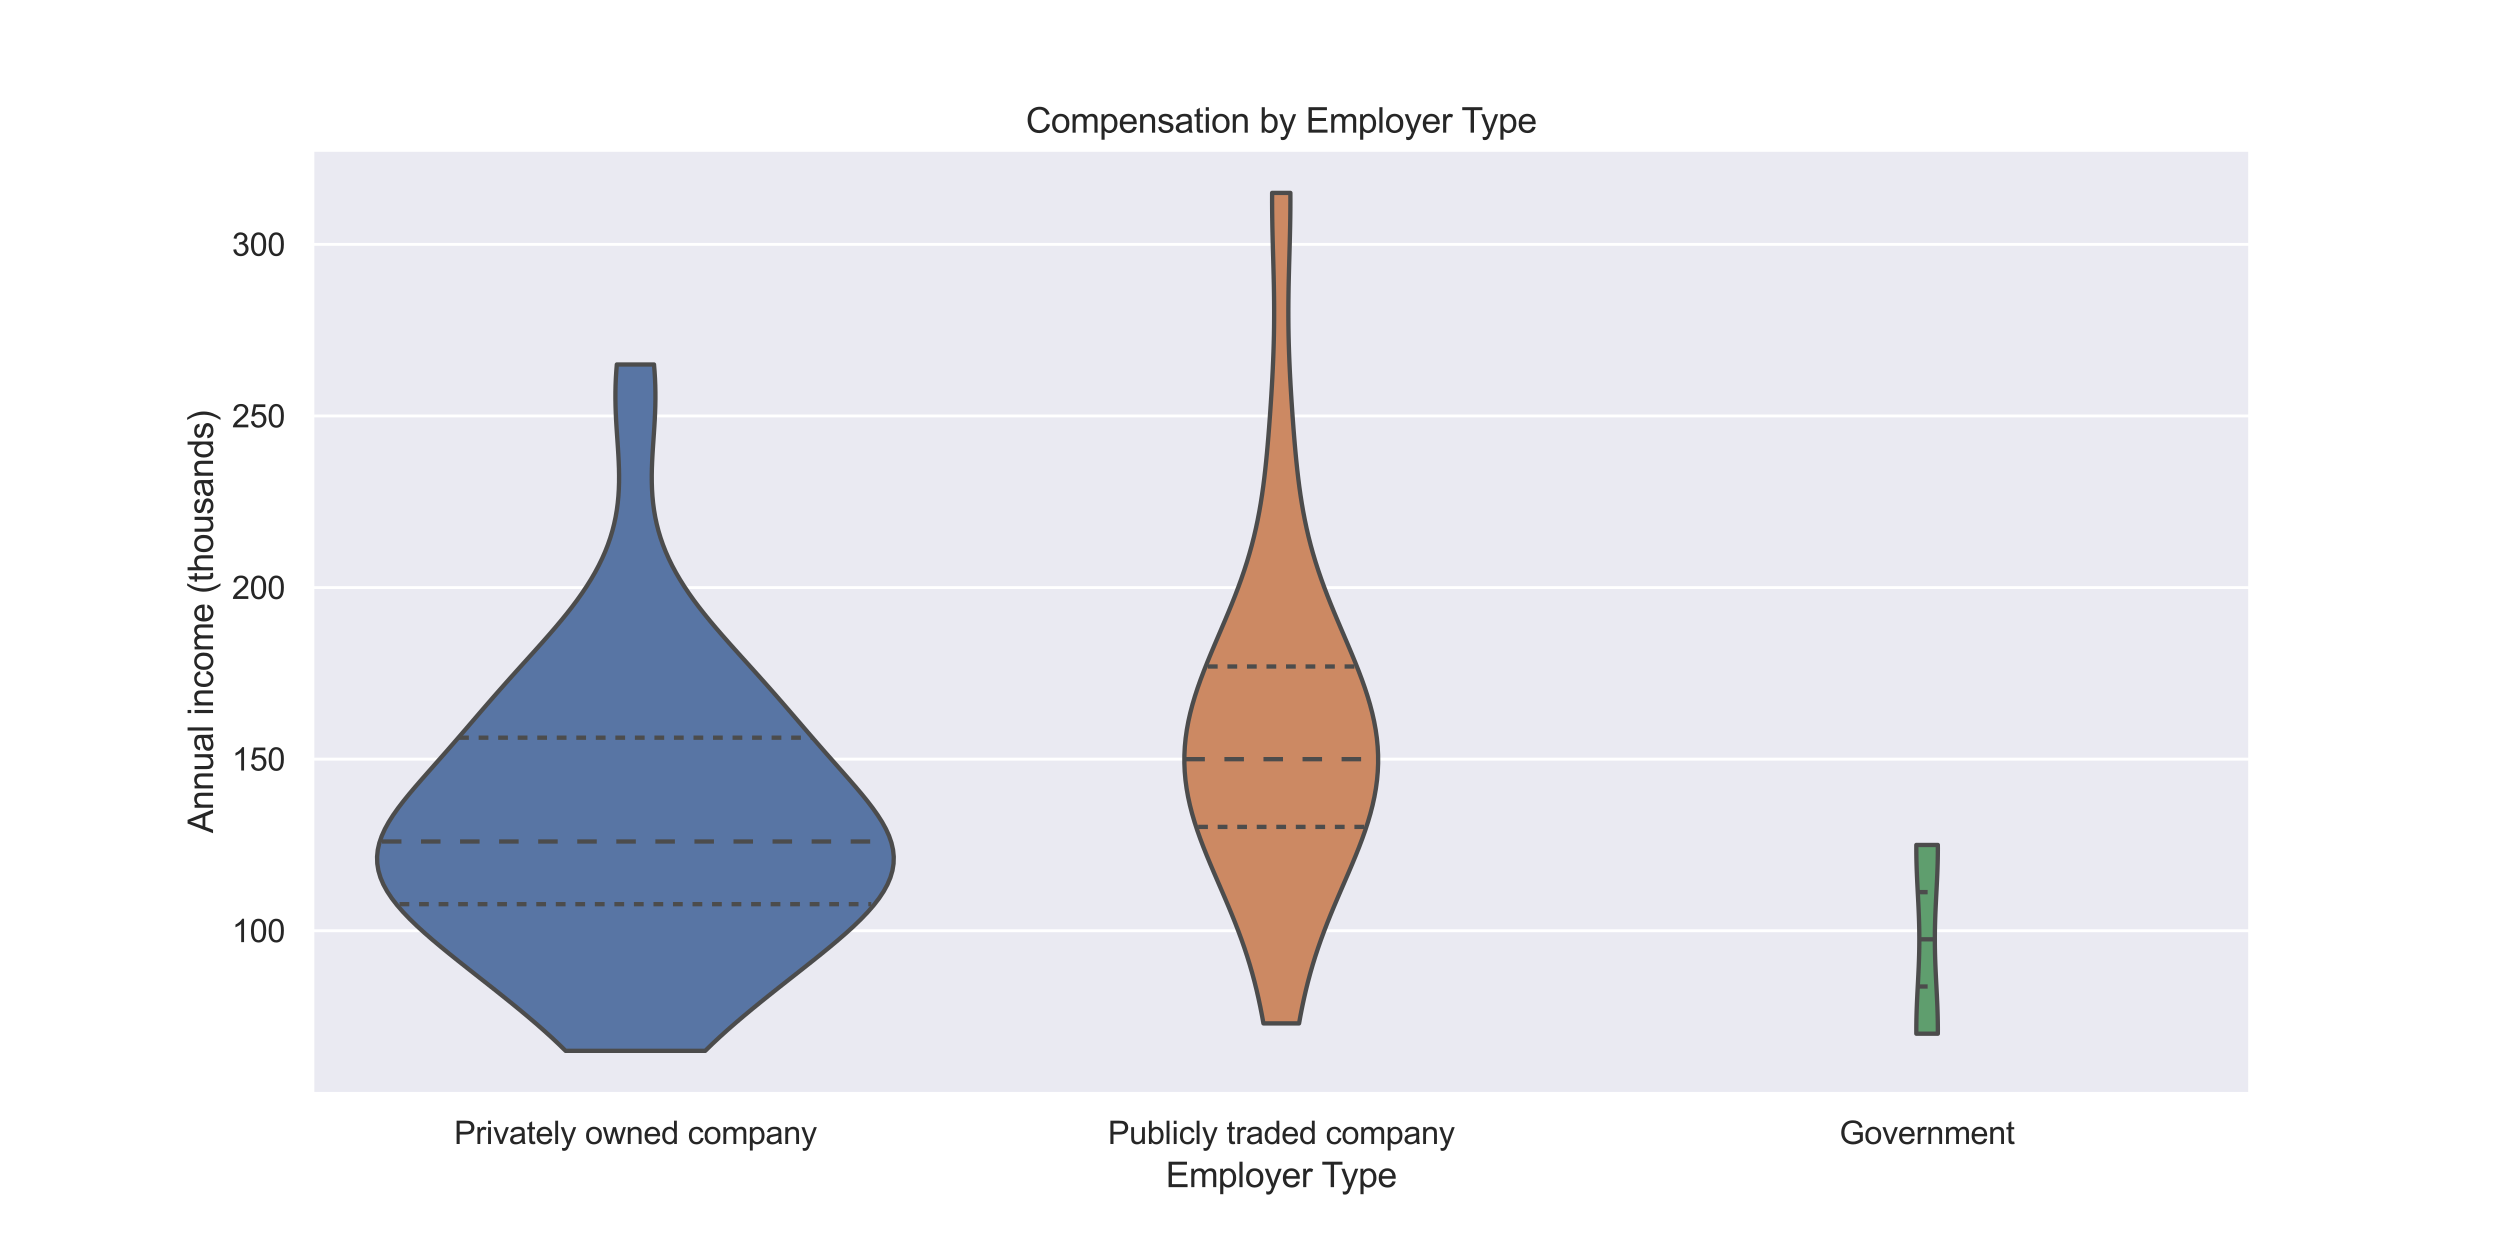 <?xml version="1.0" encoding="utf-8" standalone="no"?>
<!DOCTYPE svg PUBLIC "-//W3C//DTD SVG 1.1//EN"
  "http://www.w3.org/Graphics/SVG/1.1/DTD/svg11.dtd">
<svg height="432pt" version="1.1" viewBox="0 0 864 432" width="864pt" xmlns="http://www.w3.org/2000/svg" xmlns:xlink="http://www.w3.org/1999/xlink">
 <defs>
  <style type="text/css">*{stroke-linecap:butt;stroke-linejoin:round;}</style>
 </defs>
 <g id="figure_1">
  <g id="patch_1">
   <path d="M 0 432 
L 864 432 
L 864 0 
L 0 0 
z
" style="fill:#ffffff;"/>
  </g>
  <g id="axes_1">
   <g id="patch_2">
    <path d="M 108 378 
L 777.6 378 
L 777.6 51.84 
L 108 51.84 
z
" style="fill:#eaeaf2;"/>
   </g>
   <g id="matplotlib.axis_1">
    <g id="xtick_1">
     <g id="text_1">
      <!-- Privately owned company -->
      <g style="fill:#262626;" transform="translate(156.934 395.374)scale(0.11 -0.11)">
       <defs>
        <path d="M 494 0 
L 494 4581 
L 2222 4581 
Q 2678 4581 2919 4538 
Q 3256 4481 3484 4323 
Q 3713 4166 3852 3881 
Q 3991 3597 3991 3256 
Q 3991 2672 3619 2267 
Q 3247 1863 2275 1863 
L 1100 1863 
L 1100 0 
L 494 0 
z
M 1100 2403 
L 2284 2403 
Q 2872 2403 3119 2622 
Q 3366 2841 3366 3238 
Q 3366 3525 3220 3729 
Q 3075 3934 2838 4000 
Q 2684 4041 2272 4041 
L 1100 4041 
L 1100 2403 
z
" id="ArialMT-50" transform="scale(0.016)"/>
        <path d="M 416 0 
L 416 3319 
L 922 3319 
L 922 2816 
Q 1116 3169 1280 3281 
Q 1444 3394 1641 3394 
Q 1925 3394 2219 3213 
L 2025 2691 
Q 1819 2813 1613 2813 
Q 1428 2813 1281 2702 
Q 1134 2591 1072 2394 
Q 978 2094 978 1738 
L 978 0 
L 416 0 
z
" id="ArialMT-72" transform="scale(0.016)"/>
        <path d="M 425 3934 
L 425 4581 
L 988 4581 
L 988 3934 
L 425 3934 
z
M 425 0 
L 425 3319 
L 988 3319 
L 988 0 
L 425 0 
z
" id="ArialMT-69" transform="scale(0.016)"/>
        <path d="M 1344 0 
L 81 3319 
L 675 3319 
L 1388 1331 
Q 1503 1009 1600 663 
Q 1675 925 1809 1294 
L 2547 3319 
L 3125 3319 
L 1869 0 
L 1344 0 
z
" id="ArialMT-76" transform="scale(0.016)"/>
        <path d="M 2588 409 
Q 2275 144 1986 34 
Q 1697 -75 1366 -75 
Q 819 -75 525 192 
Q 231 459 231 875 
Q 231 1119 342 1320 
Q 453 1522 633 1644 
Q 813 1766 1038 1828 
Q 1203 1872 1538 1913 
Q 2219 1994 2541 2106 
Q 2544 2222 2544 2253 
Q 2544 2597 2384 2738 
Q 2169 2928 1744 2928 
Q 1347 2928 1158 2789 
Q 969 2650 878 2297 
L 328 2372 
Q 403 2725 575 2942 
Q 747 3159 1072 3276 
Q 1397 3394 1825 3394 
Q 2250 3394 2515 3294 
Q 2781 3194 2906 3042 
Q 3031 2891 3081 2659 
Q 3109 2516 3109 2141 
L 3109 1391 
Q 3109 606 3145 398 
Q 3181 191 3288 0 
L 2700 0 
Q 2613 175 2588 409 
z
M 2541 1666 
Q 2234 1541 1622 1453 
Q 1275 1403 1131 1340 
Q 988 1278 909 1158 
Q 831 1038 831 891 
Q 831 666 1001 516 
Q 1172 366 1500 366 
Q 1825 366 2078 508 
Q 2331 650 2450 897 
Q 2541 1088 2541 1459 
L 2541 1666 
z
" id="ArialMT-61" transform="scale(0.016)"/>
        <path d="M 1650 503 
L 1731 6 
Q 1494 -44 1306 -44 
Q 1000 -44 831 53 
Q 663 150 594 308 
Q 525 466 525 972 
L 525 2881 
L 113 2881 
L 113 3319 
L 525 3319 
L 525 4141 
L 1084 4478 
L 1084 3319 
L 1650 3319 
L 1650 2881 
L 1084 2881 
L 1084 941 
Q 1084 700 1114 631 
Q 1144 563 1211 522 
Q 1278 481 1403 481 
Q 1497 481 1650 503 
z
" id="ArialMT-74" transform="scale(0.016)"/>
        <path d="M 2694 1069 
L 3275 997 
Q 3138 488 2766 206 
Q 2394 -75 1816 -75 
Q 1088 -75 661 373 
Q 234 822 234 1631 
Q 234 2469 665 2931 
Q 1097 3394 1784 3394 
Q 2450 3394 2872 2941 
Q 3294 2488 3294 1666 
Q 3294 1616 3291 1516 
L 816 1516 
Q 847 969 1125 678 
Q 1403 388 1819 388 
Q 2128 388 2347 550 
Q 2566 713 2694 1069 
z
M 847 1978 
L 2700 1978 
Q 2663 2397 2488 2606 
Q 2219 2931 1791 2931 
Q 1403 2931 1139 2672 
Q 875 2413 847 1978 
z
" id="ArialMT-65" transform="scale(0.016)"/>
        <path d="M 409 0 
L 409 4581 
L 972 4581 
L 972 0 
L 409 0 
z
" id="ArialMT-6c" transform="scale(0.016)"/>
        <path d="M 397 -1278 
L 334 -750 
Q 519 -800 656 -800 
Q 844 -800 956 -737 
Q 1069 -675 1141 -563 
Q 1194 -478 1313 -144 
Q 1328 -97 1363 -6 
L 103 3319 
L 709 3319 
L 1400 1397 
Q 1534 1031 1641 628 
Q 1738 1016 1872 1384 
L 2581 3319 
L 3144 3319 
L 1881 -56 
Q 1678 -603 1566 -809 
Q 1416 -1088 1222 -1217 
Q 1028 -1347 759 -1347 
Q 597 -1347 397 -1278 
z
" id="ArialMT-79" transform="scale(0.016)"/>
        <path id="ArialMT-20" transform="scale(0.016)"/>
        <path d="M 213 1659 
Q 213 2581 725 3025 
Q 1153 3394 1769 3394 
Q 2453 3394 2887 2945 
Q 3322 2497 3322 1706 
Q 3322 1066 3130 698 
Q 2938 331 2570 128 
Q 2203 -75 1769 -75 
Q 1072 -75 642 372 
Q 213 819 213 1659 
z
M 791 1659 
Q 791 1022 1069 705 
Q 1347 388 1769 388 
Q 2188 388 2466 706 
Q 2744 1025 2744 1678 
Q 2744 2294 2464 2611 
Q 2184 2928 1769 2928 
Q 1347 2928 1069 2612 
Q 791 2297 791 1659 
z
" id="ArialMT-6f" transform="scale(0.016)"/>
        <path d="M 1034 0 
L 19 3319 
L 600 3319 
L 1128 1403 
L 1325 691 
Q 1338 744 1497 1375 
L 2025 3319 
L 2603 3319 
L 3100 1394 
L 3266 759 
L 3456 1400 
L 4025 3319 
L 4572 3319 
L 3534 0 
L 2950 0 
L 2422 1988 
L 2294 2553 
L 1622 0 
L 1034 0 
z
" id="ArialMT-77" transform="scale(0.016)"/>
        <path d="M 422 0 
L 422 3319 
L 928 3319 
L 928 2847 
Q 1294 3394 1984 3394 
Q 2284 3394 2536 3286 
Q 2788 3178 2913 3003 
Q 3038 2828 3088 2588 
Q 3119 2431 3119 2041 
L 3119 0 
L 2556 0 
L 2556 2019 
Q 2556 2363 2490 2533 
Q 2425 2703 2258 2804 
Q 2091 2906 1866 2906 
Q 1506 2906 1245 2678 
Q 984 2450 984 1813 
L 984 0 
L 422 0 
z
" id="ArialMT-6e" transform="scale(0.016)"/>
        <path d="M 2575 0 
L 2575 419 
Q 2259 -75 1647 -75 
Q 1250 -75 917 144 
Q 584 363 401 755 
Q 219 1147 219 1656 
Q 219 2153 384 2558 
Q 550 2963 881 3178 
Q 1213 3394 1622 3394 
Q 1922 3394 2156 3267 
Q 2391 3141 2538 2938 
L 2538 4581 
L 3097 4581 
L 3097 0 
L 2575 0 
z
M 797 1656 
Q 797 1019 1065 703 
Q 1334 388 1700 388 
Q 2069 388 2326 689 
Q 2584 991 2584 1609 
Q 2584 2291 2321 2609 
Q 2059 2928 1675 2928 
Q 1300 2928 1048 2622 
Q 797 2316 797 1656 
z
" id="ArialMT-64" transform="scale(0.016)"/>
        <path d="M 2588 1216 
L 3141 1144 
Q 3050 572 2676 248 
Q 2303 -75 1759 -75 
Q 1078 -75 664 370 
Q 250 816 250 1647 
Q 250 2184 428 2587 
Q 606 2991 970 3192 
Q 1334 3394 1763 3394 
Q 2303 3394 2647 3120 
Q 2991 2847 3088 2344 
L 2541 2259 
Q 2463 2594 2264 2762 
Q 2066 2931 1784 2931 
Q 1359 2931 1093 2626 
Q 828 2322 828 1663 
Q 828 994 1084 691 
Q 1341 388 1753 388 
Q 2084 388 2306 591 
Q 2528 794 2588 1216 
z
" id="ArialMT-63" transform="scale(0.016)"/>
        <path d="M 422 0 
L 422 3319 
L 925 3319 
L 925 2853 
Q 1081 3097 1340 3245 
Q 1600 3394 1931 3394 
Q 2300 3394 2536 3241 
Q 2772 3088 2869 2813 
Q 3263 3394 3894 3394 
Q 4388 3394 4653 3120 
Q 4919 2847 4919 2278 
L 4919 0 
L 4359 0 
L 4359 2091 
Q 4359 2428 4304 2576 
Q 4250 2725 4106 2815 
Q 3963 2906 3769 2906 
Q 3419 2906 3187 2673 
Q 2956 2441 2956 1928 
L 2956 0 
L 2394 0 
L 2394 2156 
Q 2394 2531 2256 2718 
Q 2119 2906 1806 2906 
Q 1569 2906 1367 2781 
Q 1166 2656 1075 2415 
Q 984 2175 984 1722 
L 984 0 
L 422 0 
z
" id="ArialMT-6d" transform="scale(0.016)"/>
        <path d="M 422 -1272 
L 422 3319 
L 934 3319 
L 934 2888 
Q 1116 3141 1344 3267 
Q 1572 3394 1897 3394 
Q 2322 3394 2647 3175 
Q 2972 2956 3137 2557 
Q 3303 2159 3303 1684 
Q 3303 1175 3120 767 
Q 2938 359 2589 142 
Q 2241 -75 1856 -75 
Q 1575 -75 1351 44 
Q 1128 163 984 344 
L 984 -1272 
L 422 -1272 
z
M 931 1641 
Q 931 1000 1190 694 
Q 1450 388 1819 388 
Q 2194 388 2461 705 
Q 2728 1022 2728 1688 
Q 2728 2322 2467 2637 
Q 2206 2953 1844 2953 
Q 1484 2953 1207 2617 
Q 931 2281 931 1641 
z
" id="ArialMT-70" transform="scale(0.016)"/>
       </defs>
       <use xlink:href="#ArialMT-50"/>
       <use x="66.699" xlink:href="#ArialMT-72"/>
       <use x="100" xlink:href="#ArialMT-69"/>
       <use x="122.217" xlink:href="#ArialMT-76"/>
       <use x="172.217" xlink:href="#ArialMT-61"/>
       <use x="227.832" xlink:href="#ArialMT-74"/>
       <use x="255.615" xlink:href="#ArialMT-65"/>
       <use x="311.23" xlink:href="#ArialMT-6c"/>
       <use x="333.447" xlink:href="#ArialMT-79"/>
       <use x="383.447" xlink:href="#ArialMT-20"/>
       <use x="411.23" xlink:href="#ArialMT-6f"/>
       <use x="466.846" xlink:href="#ArialMT-77"/>
       <use x="539.062" xlink:href="#ArialMT-6e"/>
       <use x="594.678" xlink:href="#ArialMT-65"/>
       <use x="650.293" xlink:href="#ArialMT-64"/>
       <use x="705.908" xlink:href="#ArialMT-20"/>
       <use x="733.691" xlink:href="#ArialMT-63"/>
       <use x="783.691" xlink:href="#ArialMT-6f"/>
       <use x="839.307" xlink:href="#ArialMT-6d"/>
       <use x="922.607" xlink:href="#ArialMT-70"/>
       <use x="978.223" xlink:href="#ArialMT-61"/>
       <use x="1033.838" xlink:href="#ArialMT-6e"/>
       <use x="1089.453" xlink:href="#ArialMT-79"/>
      </g>
     </g>
    </g>
    <g id="xtick_2">
     <g id="text_2">
      <!-- Publicly traded company -->
      <g style="fill:#262626;" transform="translate(382.884 395.374)scale(0.11 -0.11)">
       <defs>
        <path d="M 2597 0 
L 2597 488 
Q 2209 -75 1544 -75 
Q 1250 -75 995 37 
Q 741 150 617 320 
Q 494 491 444 738 
Q 409 903 409 1263 
L 409 3319 
L 972 3319 
L 972 1478 
Q 972 1038 1006 884 
Q 1059 663 1231 536 
Q 1403 409 1656 409 
Q 1909 409 2131 539 
Q 2353 669 2445 892 
Q 2538 1116 2538 1541 
L 2538 3319 
L 3100 3319 
L 3100 0 
L 2597 0 
z
" id="ArialMT-75" transform="scale(0.016)"/>
        <path d="M 941 0 
L 419 0 
L 419 4581 
L 981 4581 
L 981 2947 
Q 1338 3394 1891 3394 
Q 2197 3394 2470 3270 
Q 2744 3147 2920 2923 
Q 3097 2700 3197 2384 
Q 3297 2069 3297 1709 
Q 3297 856 2875 390 
Q 2453 -75 1863 -75 
Q 1275 -75 941 416 
L 941 0 
z
M 934 1684 
Q 934 1088 1097 822 
Q 1363 388 1816 388 
Q 2184 388 2453 708 
Q 2722 1028 2722 1663 
Q 2722 2313 2464 2622 
Q 2206 2931 1841 2931 
Q 1472 2931 1203 2611 
Q 934 2291 934 1684 
z
" id="ArialMT-62" transform="scale(0.016)"/>
       </defs>
       <use xlink:href="#ArialMT-50"/>
       <use x="66.699" xlink:href="#ArialMT-75"/>
       <use x="122.314" xlink:href="#ArialMT-62"/>
       <use x="177.93" xlink:href="#ArialMT-6c"/>
       <use x="200.146" xlink:href="#ArialMT-69"/>
       <use x="222.363" xlink:href="#ArialMT-63"/>
       <use x="272.363" xlink:href="#ArialMT-6c"/>
       <use x="294.58" xlink:href="#ArialMT-79"/>
       <use x="344.58" xlink:href="#ArialMT-20"/>
       <use x="372.363" xlink:href="#ArialMT-74"/>
       <use x="400.146" xlink:href="#ArialMT-72"/>
       <use x="433.447" xlink:href="#ArialMT-61"/>
       <use x="489.062" xlink:href="#ArialMT-64"/>
       <use x="544.678" xlink:href="#ArialMT-65"/>
       <use x="600.293" xlink:href="#ArialMT-64"/>
       <use x="655.908" xlink:href="#ArialMT-20"/>
       <use x="683.691" xlink:href="#ArialMT-63"/>
       <use x="733.691" xlink:href="#ArialMT-6f"/>
       <use x="789.307" xlink:href="#ArialMT-6d"/>
       <use x="872.607" xlink:href="#ArialMT-70"/>
       <use x="928.223" xlink:href="#ArialMT-61"/>
       <use x="983.838" xlink:href="#ArialMT-6e"/>
       <use x="1039.453" xlink:href="#ArialMT-79"/>
      </g>
     </g>
    </g>
    <g id="xtick_3">
     <g id="text_3">
      <!-- Government -->
      <g style="fill:#262626;" transform="translate(635.739 395.374)scale(0.11 -0.11)">
       <defs>
        <path d="M 2638 1797 
L 2638 2334 
L 4578 2338 
L 4578 638 
Q 4131 281 3656 101 
Q 3181 -78 2681 -78 
Q 2006 -78 1454 211 
Q 903 500 622 1047 
Q 341 1594 341 2269 
Q 341 2938 620 3517 
Q 900 4097 1425 4378 
Q 1950 4659 2634 4659 
Q 3131 4659 3532 4498 
Q 3934 4338 4162 4050 
Q 4391 3763 4509 3300 
L 3963 3150 
Q 3859 3500 3706 3700 
Q 3553 3900 3268 4020 
Q 2984 4141 2638 4141 
Q 2222 4141 1919 4014 
Q 1616 3888 1430 3681 
Q 1244 3475 1141 3228 
Q 966 2803 966 2306 
Q 966 1694 1177 1281 
Q 1388 869 1791 669 
Q 2194 469 2647 469 
Q 3041 469 3416 620 
Q 3791 772 3984 944 
L 3984 1797 
L 2638 1797 
z
" id="ArialMT-47" transform="scale(0.016)"/>
       </defs>
       <use xlink:href="#ArialMT-47"/>
       <use x="77.783" xlink:href="#ArialMT-6f"/>
       <use x="133.398" xlink:href="#ArialMT-76"/>
       <use x="183.398" xlink:href="#ArialMT-65"/>
       <use x="239.014" xlink:href="#ArialMT-72"/>
       <use x="272.314" xlink:href="#ArialMT-6e"/>
       <use x="327.93" xlink:href="#ArialMT-6d"/>
       <use x="411.23" xlink:href="#ArialMT-65"/>
       <use x="466.846" xlink:href="#ArialMT-6e"/>
       <use x="522.461" xlink:href="#ArialMT-74"/>
      </g>
     </g>
    </g>
    <g id="text_4">
     <!-- Employer Type -->
     <g style="fill:#262626;" transform="translate(402.89 410.278)scale(0.12 -0.12)">
      <defs>
       <path d="M 506 0 
L 506 4581 
L 3819 4581 
L 3819 4041 
L 1113 4041 
L 1113 2638 
L 3647 2638 
L 3647 2100 
L 1113 2100 
L 1113 541 
L 3925 541 
L 3925 0 
L 506 0 
z
" id="ArialMT-45" transform="scale(0.016)"/>
       <path d="M 1659 0 
L 1659 4041 
L 150 4041 
L 150 4581 
L 3781 4581 
L 3781 4041 
L 2266 4041 
L 2266 0 
L 1659 0 
z
" id="ArialMT-54" transform="scale(0.016)"/>
      </defs>
      <use xlink:href="#ArialMT-45"/>
      <use x="66.699" xlink:href="#ArialMT-6d"/>
      <use x="150" xlink:href="#ArialMT-70"/>
      <use x="205.615" xlink:href="#ArialMT-6c"/>
      <use x="227.832" xlink:href="#ArialMT-6f"/>
      <use x="283.447" xlink:href="#ArialMT-79"/>
      <use x="333.447" xlink:href="#ArialMT-65"/>
      <use x="389.062" xlink:href="#ArialMT-72"/>
      <use x="422.363" xlink:href="#ArialMT-20"/>
      <use x="448.396" xlink:href="#ArialMT-54"/>
      <use x="503.98" xlink:href="#ArialMT-79"/>
      <use x="553.98" xlink:href="#ArialMT-70"/>
      <use x="609.596" xlink:href="#ArialMT-65"/>
     </g>
    </g>
   </g>
   <g id="matplotlib.axis_2">
    <g id="ytick_1">
     <g id="line2d_1">
      <path clip-path="url(#pe3bc734dbf)" d="M 108 321.663 
L 777.6 321.663 
" style="fill:none;stroke:#ffffff;stroke-linecap:round;"/>
     </g>
     <g id="text_5">
      <!-- 100 -->
      <g style="fill:#262626;" transform="translate(80.149 325.6)scale(0.11 -0.11)">
       <defs>
        <path d="M 2384 0 
L 1822 0 
L 1822 3584 
Q 1619 3391 1289 3197 
Q 959 3003 697 2906 
L 697 3450 
Q 1169 3672 1522 3987 
Q 1875 4303 2022 4600 
L 2384 4600 
L 2384 0 
z
" id="ArialMT-31" transform="scale(0.016)"/>
        <path d="M 266 2259 
Q 266 3072 433 3567 
Q 600 4063 929 4331 
Q 1259 4600 1759 4600 
Q 2128 4600 2406 4451 
Q 2684 4303 2865 4023 
Q 3047 3744 3150 3342 
Q 3253 2941 3253 2259 
Q 3253 1453 3087 958 
Q 2922 463 2592 192 
Q 2263 -78 1759 -78 
Q 1097 -78 719 397 
Q 266 969 266 2259 
z
M 844 2259 
Q 844 1131 1108 757 
Q 1372 384 1759 384 
Q 2147 384 2411 759 
Q 2675 1134 2675 2259 
Q 2675 3391 2411 3762 
Q 2147 4134 1753 4134 
Q 1366 4134 1134 3806 
Q 844 3388 844 2259 
z
" id="ArialMT-30" transform="scale(0.016)"/>
       </defs>
       <use xlink:href="#ArialMT-31"/>
       <use x="55.615" xlink:href="#ArialMT-30"/>
       <use x="111.23" xlink:href="#ArialMT-30"/>
      </g>
     </g>
    </g>
    <g id="ytick_2">
     <g id="line2d_2">
      <path clip-path="url(#pe3bc734dbf)" d="M 108 262.361 
L 777.6 262.361 
" style="fill:none;stroke:#ffffff;stroke-linecap:round;"/>
     </g>
     <g id="text_6">
      <!-- 150 -->
      <g style="fill:#262626;" transform="translate(80.149 266.298)scale(0.11 -0.11)">
       <defs>
        <path d="M 266 1200 
L 856 1250 
Q 922 819 1161 601 
Q 1400 384 1738 384 
Q 2144 384 2425 690 
Q 2706 997 2706 1503 
Q 2706 1984 2436 2262 
Q 2166 2541 1728 2541 
Q 1456 2541 1237 2417 
Q 1019 2294 894 2097 
L 366 2166 
L 809 4519 
L 3088 4519 
L 3088 3981 
L 1259 3981 
L 1013 2750 
Q 1425 3038 1878 3038 
Q 2478 3038 2890 2622 
Q 3303 2206 3303 1553 
Q 3303 931 2941 478 
Q 2500 -78 1738 -78 
Q 1113 -78 717 272 
Q 322 622 266 1200 
z
" id="ArialMT-35" transform="scale(0.016)"/>
       </defs>
       <use xlink:href="#ArialMT-31"/>
       <use x="55.615" xlink:href="#ArialMT-35"/>
       <use x="111.23" xlink:href="#ArialMT-30"/>
      </g>
     </g>
    </g>
    <g id="ytick_3">
     <g id="line2d_3">
      <path clip-path="url(#pe3bc734dbf)" d="M 108 203.06 
L 777.6 203.06 
" style="fill:none;stroke:#ffffff;stroke-linecap:round;"/>
     </g>
     <g id="text_7">
      <!-- 200 -->
      <g style="fill:#262626;" transform="translate(80.149 206.996)scale(0.11 -0.11)">
       <defs>
        <path d="M 3222 541 
L 3222 0 
L 194 0 
Q 188 203 259 391 
Q 375 700 629 1000 
Q 884 1300 1366 1694 
Q 2113 2306 2375 2664 
Q 2638 3022 2638 3341 
Q 2638 3675 2398 3904 
Q 2159 4134 1775 4134 
Q 1369 4134 1125 3890 
Q 881 3647 878 3216 
L 300 3275 
Q 359 3922 746 4261 
Q 1134 4600 1788 4600 
Q 2447 4600 2831 4234 
Q 3216 3869 3216 3328 
Q 3216 3053 3103 2787 
Q 2991 2522 2730 2228 
Q 2469 1934 1863 1422 
Q 1356 997 1212 845 
Q 1069 694 975 541 
L 3222 541 
z
" id="ArialMT-32" transform="scale(0.016)"/>
       </defs>
       <use xlink:href="#ArialMT-32"/>
       <use x="55.615" xlink:href="#ArialMT-30"/>
       <use x="111.23" xlink:href="#ArialMT-30"/>
      </g>
     </g>
    </g>
    <g id="ytick_4">
     <g id="line2d_4">
      <path clip-path="url(#pe3bc734dbf)" d="M 108 143.758 
L 777.6 143.758 
" style="fill:none;stroke:#ffffff;stroke-linecap:round;"/>
     </g>
     <g id="text_8">
      <!-- 250 -->
      <g style="fill:#262626;" transform="translate(80.149 147.695)scale(0.11 -0.11)">
       <use xlink:href="#ArialMT-32"/>
       <use x="55.615" xlink:href="#ArialMT-35"/>
       <use x="111.23" xlink:href="#ArialMT-30"/>
      </g>
     </g>
    </g>
    <g id="ytick_5">
     <g id="line2d_5">
      <path clip-path="url(#pe3bc734dbf)" d="M 108 84.456 
L 777.6 84.456 
" style="fill:none;stroke:#ffffff;stroke-linecap:round;"/>
     </g>
     <g id="text_9">
      <!-- 300 -->
      <g style="fill:#262626;" transform="translate(80.149 88.393)scale(0.11 -0.11)">
       <defs>
        <path d="M 269 1209 
L 831 1284 
Q 928 806 1161 595 
Q 1394 384 1728 384 
Q 2125 384 2398 659 
Q 2672 934 2672 1341 
Q 2672 1728 2419 1979 
Q 2166 2231 1775 2231 
Q 1616 2231 1378 2169 
L 1441 2663 
Q 1497 2656 1531 2656 
Q 1891 2656 2178 2843 
Q 2466 3031 2466 3422 
Q 2466 3731 2256 3934 
Q 2047 4138 1716 4138 
Q 1388 4138 1169 3931 
Q 950 3725 888 3313 
L 325 3413 
Q 428 3978 793 4289 
Q 1159 4600 1703 4600 
Q 2078 4600 2393 4439 
Q 2709 4278 2876 4000 
Q 3044 3722 3044 3409 
Q 3044 3113 2884 2869 
Q 2725 2625 2413 2481 
Q 2819 2388 3044 2092 
Q 3269 1797 3269 1353 
Q 3269 753 2831 336 
Q 2394 -81 1725 -81 
Q 1122 -81 723 278 
Q 325 638 269 1209 
z
" id="ArialMT-33" transform="scale(0.016)"/>
       </defs>
       <use xlink:href="#ArialMT-33"/>
       <use x="55.615" xlink:href="#ArialMT-30"/>
       <use x="111.23" xlink:href="#ArialMT-30"/>
      </g>
     </g>
    </g>
    <g id="text_10">
     <!-- Annual income (thousands) -->
     <g style="fill:#262626;" transform="translate(73.623 287.958)rotate(-90)scale(0.12 -0.12)">
      <defs>
       <path d="M -9 0 
L 1750 4581 
L 2403 4581 
L 4278 0 
L 3588 0 
L 3053 1388 
L 1138 1388 
L 634 0 
L -9 0 
z
M 1313 1881 
L 2866 1881 
L 2388 3150 
Q 2169 3728 2063 4100 
Q 1975 3659 1816 3225 
L 1313 1881 
z
" id="ArialMT-41" transform="scale(0.016)"/>
       <path d="M 1497 -1347 
Q 1031 -759 709 28 
Q 388 816 388 1659 
Q 388 2403 628 3084 
Q 909 3875 1497 4659 
L 1900 4659 
Q 1522 4009 1400 3731 
Q 1209 3300 1100 2831 
Q 966 2247 966 1656 
Q 966 153 1900 -1347 
L 1497 -1347 
z
" id="ArialMT-28" transform="scale(0.016)"/>
       <path d="M 422 0 
L 422 4581 
L 984 4581 
L 984 2938 
Q 1378 3394 1978 3394 
Q 2347 3394 2619 3248 
Q 2891 3103 3008 2847 
Q 3125 2591 3125 2103 
L 3125 0 
L 2563 0 
L 2563 2103 
Q 2563 2525 2380 2717 
Q 2197 2909 1863 2909 
Q 1613 2909 1392 2779 
Q 1172 2650 1078 2428 
Q 984 2206 984 1816 
L 984 0 
L 422 0 
z
" id="ArialMT-68" transform="scale(0.016)"/>
       <path d="M 197 991 
L 753 1078 
Q 800 744 1014 566 
Q 1228 388 1613 388 
Q 2000 388 2187 545 
Q 2375 703 2375 916 
Q 2375 1106 2209 1216 
Q 2094 1291 1634 1406 
Q 1016 1563 777 1677 
Q 538 1791 414 1992 
Q 291 2194 291 2438 
Q 291 2659 392 2848 
Q 494 3038 669 3163 
Q 800 3259 1026 3326 
Q 1253 3394 1513 3394 
Q 1903 3394 2198 3281 
Q 2494 3169 2634 2976 
Q 2775 2784 2828 2463 
L 2278 2388 
Q 2241 2644 2061 2787 
Q 1881 2931 1553 2931 
Q 1166 2931 1000 2803 
Q 834 2675 834 2503 
Q 834 2394 903 2306 
Q 972 2216 1119 2156 
Q 1203 2125 1616 2013 
Q 2213 1853 2448 1751 
Q 2684 1650 2818 1456 
Q 2953 1263 2953 975 
Q 2953 694 2789 445 
Q 2625 197 2315 61 
Q 2006 -75 1616 -75 
Q 969 -75 630 194 
Q 291 463 197 991 
z
" id="ArialMT-73" transform="scale(0.016)"/>
       <path d="M 791 -1347 
L 388 -1347 
Q 1322 153 1322 1656 
Q 1322 2244 1188 2822 
Q 1081 3291 891 3722 
Q 769 4003 388 4659 
L 791 4659 
Q 1378 3875 1659 3084 
Q 1900 2403 1900 1659 
Q 1900 816 1576 28 
Q 1253 -759 791 -1347 
z
" id="ArialMT-29" transform="scale(0.016)"/>
      </defs>
      <use xlink:href="#ArialMT-41"/>
      <use x="66.699" xlink:href="#ArialMT-6e"/>
      <use x="122.314" xlink:href="#ArialMT-6e"/>
      <use x="177.93" xlink:href="#ArialMT-75"/>
      <use x="233.545" xlink:href="#ArialMT-61"/>
      <use x="289.16" xlink:href="#ArialMT-6c"/>
      <use x="311.377" xlink:href="#ArialMT-20"/>
      <use x="339.16" xlink:href="#ArialMT-69"/>
      <use x="361.377" xlink:href="#ArialMT-6e"/>
      <use x="416.992" xlink:href="#ArialMT-63"/>
      <use x="466.992" xlink:href="#ArialMT-6f"/>
      <use x="522.607" xlink:href="#ArialMT-6d"/>
      <use x="605.908" xlink:href="#ArialMT-65"/>
      <use x="661.523" xlink:href="#ArialMT-20"/>
      <use x="689.307" xlink:href="#ArialMT-28"/>
      <use x="722.607" xlink:href="#ArialMT-74"/>
      <use x="750.391" xlink:href="#ArialMT-68"/>
      <use x="806.006" xlink:href="#ArialMT-6f"/>
      <use x="861.621" xlink:href="#ArialMT-75"/>
      <use x="917.236" xlink:href="#ArialMT-73"/>
      <use x="967.236" xlink:href="#ArialMT-61"/>
      <use x="1022.852" xlink:href="#ArialMT-6e"/>
      <use x="1078.467" xlink:href="#ArialMT-64"/>
      <use x="1134.082" xlink:href="#ArialMT-73"/>
      <use x="1184.082" xlink:href="#ArialMT-29"/>
     </g>
    </g>
   </g>
   <g id="PolyCollection_1">
    <defs>
     <path d="M 243.717 -68.825 
L 195.483 -68.825 
L 193.025 -71.221 
L 190.461 -73.618 
L 187.803 -76.014 
L 185.059 -78.41 
L 182.241 -80.806 
L 179.358 -83.202 
L 176.421 -85.598 
L 173.44 -87.994 
L 170.427 -90.39 
L 167.391 -92.786 
L 164.346 -95.182 
L 161.305 -97.578 
L 158.283 -99.974 
L 155.296 -102.37 
L 152.365 -104.766 
L 149.509 -107.162 
L 146.754 -109.558 
L 144.123 -111.954 
L 141.645 -114.35 
L 139.348 -116.746 
L 137.258 -119.142 
L 135.403 -121.538 
L 133.808 -123.934 
L 132.494 -126.33 
L 131.479 -128.726 
L 130.775 -131.122 
L 130.388 -133.518 
L 130.32 -135.914 
L 130.564 -138.31 
L 131.109 -140.706 
L 131.936 -143.102 
L 133.022 -145.499 
L 134.342 -147.895 
L 135.864 -150.291 
L 137.557 -152.687 
L 139.389 -155.083 
L 141.33 -157.479 
L 143.35 -159.875 
L 145.423 -162.271 
L 147.528 -164.667 
L 149.646 -167.063 
L 151.764 -169.459 
L 153.873 -171.855 
L 155.969 -174.251 
L 158.051 -176.647 
L 160.12 -179.043 
L 162.182 -181.439 
L 164.241 -183.835 
L 166.303 -186.231 
L 168.375 -188.627 
L 170.461 -191.023 
L 172.564 -193.419 
L 174.686 -195.815 
L 176.825 -198.211 
L 178.979 -200.607 
L 181.142 -203.003 
L 183.306 -205.399 
L 185.463 -207.795 
L 187.602 -210.191 
L 189.711 -212.587 
L 191.78 -214.983 
L 193.797 -217.38 
L 195.751 -219.776 
L 197.63 -222.172 
L 199.426 -224.568 
L 201.13 -226.964 
L 202.736 -229.36 
L 204.238 -231.756 
L 205.632 -234.152 
L 206.915 -236.548 
L 208.084 -238.944 
L 209.14 -241.34 
L 210.083 -243.736 
L 210.914 -246.132 
L 211.635 -248.528 
L 212.249 -250.924 
L 212.759 -253.32 
L 213.17 -255.716 
L 213.488 -258.112 
L 213.718 -260.508 
L 213.867 -262.904 
L 213.942 -265.3 
L 213.954 -267.696 
L 213.91 -270.092 
L 213.82 -272.488 
L 213.696 -274.884 
L 213.548 -277.28 
L 213.386 -279.676 
L 213.221 -282.072 
L 213.064 -284.468 
L 212.925 -286.864 
L 212.81 -289.26 
L 212.73 -291.657 
L 212.688 -294.053 
L 212.691 -296.449 
L 212.74 -298.845 
L 212.838 -301.241 
L 212.985 -303.637 
L 213.177 -306.033 
L 226.023 -306.033 
L 226.023 -306.033 
L 226.215 -303.637 
L 226.362 -301.241 
L 226.46 -298.845 
L 226.509 -296.449 
L 226.512 -294.053 
L 226.47 -291.657 
L 226.39 -289.26 
L 226.275 -286.864 
L 226.136 -284.468 
L 225.979 -282.072 
L 225.814 -279.676 
L 225.652 -277.28 
L 225.504 -274.884 
L 225.38 -272.488 
L 225.29 -270.092 
L 225.246 -267.696 
L 225.258 -265.3 
L 225.333 -262.904 
L 225.482 -260.508 
L 225.712 -258.112 
L 226.03 -255.716 
L 226.441 -253.32 
L 226.951 -250.924 
L 227.565 -248.528 
L 228.286 -246.132 
L 229.117 -243.736 
L 230.06 -241.34 
L 231.116 -238.944 
L 232.285 -236.548 
L 233.568 -234.152 
L 234.962 -231.756 
L 236.464 -229.36 
L 238.07 -226.964 
L 239.774 -224.568 
L 241.57 -222.172 
L 243.449 -219.776 
L 245.403 -217.38 
L 247.42 -214.983 
L 249.489 -212.587 
L 251.598 -210.191 
L 253.737 -207.795 
L 255.894 -205.399 
L 258.058 -203.003 
L 260.221 -200.607 
L 262.375 -198.211 
L 264.514 -195.815 
L 266.636 -193.419 
L 268.739 -191.023 
L 270.825 -188.627 
L 272.897 -186.231 
L 274.959 -183.835 
L 277.018 -181.439 
L 279.08 -179.043 
L 281.149 -176.647 
L 283.231 -174.251 
L 285.327 -171.855 
L 287.436 -169.459 
L 289.554 -167.063 
L 291.672 -164.667 
L 293.777 -162.271 
L 295.85 -159.875 
L 297.87 -157.479 
L 299.811 -155.083 
L 301.643 -152.687 
L 303.336 -150.291 
L 304.858 -147.895 
L 306.178 -145.499 
L 307.264 -143.102 
L 308.091 -140.706 
L 308.636 -138.31 
L 308.88 -135.914 
L 308.812 -133.518 
L 308.425 -131.122 
L 307.721 -128.726 
L 306.706 -126.33 
L 305.392 -123.934 
L 303.797 -121.538 
L 301.942 -119.142 
L 299.852 -116.746 
L 297.555 -114.35 
L 295.077 -111.954 
L 292.446 -109.558 
L 289.691 -107.162 
L 286.835 -104.766 
L 283.904 -102.37 
L 280.917 -99.974 
L 277.895 -97.578 
L 274.854 -95.182 
L 271.809 -92.786 
L 268.773 -90.39 
L 265.76 -87.994 
L 262.779 -85.598 
L 259.842 -83.202 
L 256.959 -80.806 
L 254.141 -78.41 
L 251.397 -76.014 
L 248.739 -73.618 
L 246.175 -71.221 
L 243.717 -68.825 
z
" id="m245d1ce41f" style="stroke:#4c4c4c;stroke-width:1.5;"/>
    </defs>
    <g clip-path="url(#pe3bc734dbf)">
     <use style="fill:#5875a4;stroke:#4c4c4c;stroke-width:1.5;" x="0" xlink:href="#m245d1ce41f" y="432"/>
    </g>
   </g>
   <g id="PolyCollection_2">
    <defs>
     <path d="M 448.955 -78.314 
L 436.645 -78.314 
L 436.115 -81.213 
L 435.543 -84.112 
L 434.924 -87.011 
L 434.256 -89.911 
L 433.533 -92.81 
L 432.754 -95.709 
L 431.916 -98.608 
L 431.019 -101.507 
L 430.062 -104.407 
L 429.047 -107.306 
L 427.977 -110.205 
L 426.856 -113.104 
L 425.691 -116.003 
L 424.489 -118.903 
L 423.259 -121.802 
L 422.011 -124.701 
L 420.756 -127.6 
L 419.506 -130.499 
L 418.274 -133.399 
L 417.074 -136.298 
L 415.918 -139.197 
L 414.819 -142.096 
L 413.791 -144.995 
L 412.844 -147.895 
L 411.992 -150.794 
L 411.243 -153.693 
L 410.606 -156.592 
L 410.091 -159.491 
L 409.702 -162.391 
L 409.444 -165.29 
L 409.32 -168.189 
L 409.332 -171.088 
L 409.479 -173.987 
L 409.759 -176.887 
L 410.168 -179.786 
L 410.701 -182.685 
L 411.351 -185.584 
L 412.111 -188.483 
L 412.97 -191.383 
L 413.919 -194.282 
L 414.947 -197.181 
L 416.041 -200.08 
L 417.19 -202.979 
L 418.38 -205.879 
L 419.599 -208.778 
L 420.835 -211.677 
L 422.075 -214.576 
L 423.308 -217.475 
L 424.523 -220.375 
L 425.709 -223.274 
L 426.859 -226.173 
L 427.963 -229.072 
L 429.015 -231.971 
L 430.01 -234.871 
L 430.944 -237.77 
L 431.814 -240.669 
L 432.619 -243.568 
L 433.359 -246.467 
L 434.035 -249.367 
L 434.649 -252.266 
L 435.205 -255.165 
L 435.707 -258.064 
L 436.16 -260.963 
L 436.568 -263.863 
L 436.936 -266.762 
L 437.27 -269.661 
L 437.576 -272.56 
L 437.857 -275.459 
L 438.117 -278.359 
L 438.361 -281.258 
L 438.59 -284.157 
L 438.807 -287.056 
L 439.013 -289.955 
L 439.208 -292.855 
L 439.393 -295.754 
L 439.565 -298.653 
L 439.724 -301.552 
L 439.868 -304.451 
L 439.996 -307.351 
L 440.106 -310.25 
L 440.196 -313.149 
L 440.266 -316.048 
L 440.313 -318.947 
L 440.339 -321.847 
L 440.344 -324.746 
L 440.328 -327.645 
L 440.294 -330.544 
L 440.244 -333.443 
L 440.18 -336.343 
L 440.107 -339.242 
L 440.028 -342.141 
L 439.947 -345.04 
L 439.868 -347.939 
L 439.795 -350.839 
L 439.732 -353.738 
L 439.683 -356.637 
L 439.651 -359.536 
L 439.637 -362.435 
L 439.645 -365.335 
L 445.955 -365.335 
L 445.955 -365.335 
L 445.963 -362.435 
L 445.949 -359.536 
L 445.917 -356.637 
L 445.868 -353.738 
L 445.805 -350.839 
L 445.732 -347.939 
L 445.653 -345.04 
L 445.572 -342.141 
L 445.493 -339.242 
L 445.42 -336.343 
L 445.356 -333.443 
L 445.306 -330.544 
L 445.272 -327.645 
L 445.256 -324.746 
L 445.261 -321.847 
L 445.287 -318.947 
L 445.334 -316.048 
L 445.404 -313.149 
L 445.494 -310.25 
L 445.604 -307.351 
L 445.732 -304.451 
L 445.876 -301.552 
L 446.035 -298.653 
L 446.207 -295.754 
L 446.392 -292.855 
L 446.587 -289.955 
L 446.793 -287.056 
L 447.01 -284.157 
L 447.239 -281.258 
L 447.483 -278.359 
L 447.743 -275.459 
L 448.024 -272.56 
L 448.33 -269.661 
L 448.664 -266.762 
L 449.032 -263.863 
L 449.44 -260.963 
L 449.893 -258.064 
L 450.395 -255.165 
L 450.951 -252.266 
L 451.565 -249.367 
L 452.241 -246.467 
L 452.981 -243.568 
L 453.786 -240.669 
L 454.656 -237.77 
L 455.59 -234.871 
L 456.585 -231.971 
L 457.637 -229.072 
L 458.741 -226.173 
L 459.891 -223.274 
L 461.077 -220.375 
L 462.292 -217.475 
L 463.525 -214.576 
L 464.765 -211.677 
L 466.001 -208.778 
L 467.22 -205.879 
L 468.41 -202.979 
L 469.559 -200.08 
L 470.653 -197.181 
L 471.681 -194.282 
L 472.63 -191.383 
L 473.489 -188.483 
L 474.249 -185.584 
L 474.899 -182.685 
L 475.432 -179.786 
L 475.841 -176.887 
L 476.121 -173.987 
L 476.268 -171.088 
L 476.28 -168.189 
L 476.156 -165.29 
L 475.898 -162.391 
L 475.509 -159.491 
L 474.994 -156.592 
L 474.357 -153.693 
L 473.608 -150.794 
L 472.756 -147.895 
L 471.809 -144.995 
L 470.781 -142.096 
L 469.682 -139.197 
L 468.526 -136.298 
L 467.326 -133.399 
L 466.094 -130.499 
L 464.844 -127.6 
L 463.589 -124.701 
L 462.341 -121.802 
L 461.111 -118.903 
L 459.909 -116.003 
L 458.744 -113.104 
L 457.623 -110.205 
L 456.553 -107.306 
L 455.538 -104.407 
L 454.581 -101.507 
L 453.684 -98.608 
L 452.846 -95.709 
L 452.067 -92.81 
L 451.344 -89.911 
L 450.676 -87.011 
L 450.057 -84.112 
L 449.485 -81.213 
L 448.955 -78.314 
z
" id="m355fa8a72a" style="stroke:#4c4c4c;stroke-width:1.5;"/>
    </defs>
    <g clip-path="url(#pe3bc734dbf)">
     <use style="fill:#cc8963;stroke:#4c4c4c;stroke-width:1.5;" x="0" xlink:href="#m355fa8a72a" y="432"/>
    </g>
   </g>
   <g id="PolyCollection_3">
    <defs>
     <path d="M 669.714 -74.756 
L 662.286 -74.756 
L 662.282 -75.415 
L 662.28 -76.073 
L 662.281 -76.732 
L 662.284 -77.391 
L 662.29 -78.05 
L 662.299 -78.709 
L 662.309 -79.368 
L 662.322 -80.027 
L 662.337 -80.686 
L 662.354 -81.345 
L 662.374 -82.004 
L 662.395 -82.663 
L 662.417 -83.321 
L 662.442 -83.98 
L 662.468 -84.639 
L 662.495 -85.298 
L 662.524 -85.957 
L 662.554 -86.616 
L 662.584 -87.275 
L 662.616 -87.934 
L 662.649 -88.593 
L 662.682 -89.252 
L 662.715 -89.911 
L 662.749 -90.569 
L 662.783 -91.228 
L 662.817 -91.887 
L 662.851 -92.546 
L 662.885 -93.205 
L 662.918 -93.864 
L 662.951 -94.523 
L 662.983 -95.182 
L 663.014 -95.841 
L 663.045 -96.5 
L 663.074 -97.159 
L 663.102 -97.817 
L 663.129 -98.476 
L 663.154 -99.135 
L 663.178 -99.794 
L 663.2 -100.453 
L 663.22 -101.112 
L 663.239 -101.771 
L 663.256 -102.43 
L 663.271 -103.089 
L 663.283 -103.748 
L 663.294 -104.407 
L 663.303 -105.065 
L 663.309 -105.724 
L 663.314 -106.383 
L 663.316 -107.042 
L 663.316 -107.701 
L 663.314 -108.36 
L 663.309 -109.019 
L 663.303 -109.678 
L 663.294 -110.337 
L 663.283 -110.996 
L 663.271 -111.655 
L 663.256 -112.313 
L 663.239 -112.972 
L 663.22 -113.631 
L 663.2 -114.29 
L 663.178 -114.949 
L 663.154 -115.608 
L 663.129 -116.267 
L 663.102 -116.926 
L 663.074 -117.585 
L 663.045 -118.244 
L 663.014 -118.903 
L 662.983 -119.561 
L 662.951 -120.22 
L 662.918 -120.879 
L 662.885 -121.538 
L 662.851 -122.197 
L 662.817 -122.856 
L 662.783 -123.515 
L 662.749 -124.174 
L 662.715 -124.833 
L 662.682 -125.492 
L 662.649 -126.151 
L 662.616 -126.809 
L 662.584 -127.468 
L 662.554 -128.127 
L 662.524 -128.786 
L 662.495 -129.445 
L 662.468 -130.104 
L 662.442 -130.763 
L 662.417 -131.422 
L 662.395 -132.081 
L 662.374 -132.74 
L 662.354 -133.399 
L 662.337 -134.057 
L 662.322 -134.716 
L 662.309 -135.375 
L 662.299 -136.034 
L 662.29 -136.693 
L 662.284 -137.352 
L 662.281 -138.011 
L 662.28 -138.67 
L 662.282 -139.329 
L 662.286 -139.988 
L 669.714 -139.988 
L 669.714 -139.988 
L 669.718 -139.329 
L 669.72 -138.67 
L 669.719 -138.011 
L 669.716 -137.352 
L 669.71 -136.693 
L 669.701 -136.034 
L 669.691 -135.375 
L 669.678 -134.716 
L 669.663 -134.057 
L 669.646 -133.399 
L 669.626 -132.74 
L 669.605 -132.081 
L 669.583 -131.422 
L 669.558 -130.763 
L 669.532 -130.104 
L 669.505 -129.445 
L 669.476 -128.786 
L 669.446 -128.127 
L 669.416 -127.468 
L 669.384 -126.809 
L 669.351 -126.151 
L 669.318 -125.492 
L 669.285 -124.833 
L 669.251 -124.174 
L 669.217 -123.515 
L 669.183 -122.856 
L 669.149 -122.197 
L 669.115 -121.538 
L 669.082 -120.879 
L 669.049 -120.22 
L 669.017 -119.561 
L 668.986 -118.903 
L 668.955 -118.244 
L 668.926 -117.585 
L 668.898 -116.926 
L 668.871 -116.267 
L 668.846 -115.608 
L 668.822 -114.949 
L 668.8 -114.29 
L 668.78 -113.631 
L 668.761 -112.972 
L 668.744 -112.313 
L 668.729 -111.655 
L 668.717 -110.996 
L 668.706 -110.337 
L 668.697 -109.678 
L 668.691 -109.019 
L 668.686 -108.36 
L 668.684 -107.701 
L 668.684 -107.042 
L 668.686 -106.383 
L 668.691 -105.724 
L 668.697 -105.065 
L 668.706 -104.407 
L 668.717 -103.748 
L 668.729 -103.089 
L 668.744 -102.43 
L 668.761 -101.771 
L 668.78 -101.112 
L 668.8 -100.453 
L 668.822 -99.794 
L 668.846 -99.135 
L 668.871 -98.476 
L 668.898 -97.817 
L 668.926 -97.159 
L 668.955 -96.5 
L 668.986 -95.841 
L 669.017 -95.182 
L 669.049 -94.523 
L 669.082 -93.864 
L 669.115 -93.205 
L 669.149 -92.546 
L 669.183 -91.887 
L 669.217 -91.228 
L 669.251 -90.569 
L 669.285 -89.911 
L 669.318 -89.252 
L 669.351 -88.593 
L 669.384 -87.934 
L 669.416 -87.275 
L 669.446 -86.616 
L 669.476 -85.957 
L 669.505 -85.298 
L 669.532 -84.639 
L 669.558 -83.98 
L 669.583 -83.321 
L 669.605 -82.663 
L 669.626 -82.004 
L 669.646 -81.345 
L 669.663 -80.686 
L 669.678 -80.027 
L 669.691 -79.368 
L 669.701 -78.709 
L 669.71 -78.05 
L 669.716 -77.391 
L 669.719 -76.732 
L 669.72 -76.073 
L 669.718 -75.415 
L 669.714 -74.756 
z
" id="m3508245520" style="stroke:#4c4c4c;stroke-width:1.5;"/>
    </defs>
    <g clip-path="url(#pe3bc734dbf)">
     <use style="fill:#5f9e6e;stroke:#4c4c4c;stroke-width:1.5;" x="0" xlink:href="#m3508245520" y="432"/>
    </g>
   </g>
   <g id="line2d_6">
    <path clip-path="url(#pe3bc734dbf)" d="M 138.082 312.471 
L 301.118 312.471 
" style="fill:none;stroke:#4c4c4c;stroke-dasharray:3.375,3.375;stroke-dashoffset:0;stroke-width:1.5;"/>
   </g>
   <g id="line2d_7">
    <path clip-path="url(#pe3bc734dbf)" d="M 131.994 290.826 
L 307.206 290.826 
" style="fill:none;stroke:#4c4c4c;stroke-dasharray:6.75,6.75;stroke-dashoffset:0;stroke-width:1.5;"/>
   </g>
   <g id="line2d_8">
    <path clip-path="url(#pe3bc734dbf)" d="M 158.666 254.949 
L 280.534 254.949 
" style="fill:none;stroke:#4c4c4c;stroke-dasharray:3.375,3.375;stroke-dashoffset:0;stroke-width:1.5;"/>
   </g>
   <g id="line2d_9">
    <path clip-path="url(#pe3bc734dbf)" d="M 414.081 285.786 
L 471.519 285.786 
" style="fill:none;stroke:#4c4c4c;stroke-dasharray:3.375,3.375;stroke-dashoffset:0;stroke-width:1.5;"/>
   </g>
   <g id="line2d_10">
    <path clip-path="url(#pe3bc734dbf)" d="M 409.655 262.361 
L 475.945 262.361 
" style="fill:none;stroke:#4c4c4c;stroke-dasharray:6.75,6.75;stroke-dashoffset:0;stroke-width:1.5;"/>
   </g>
   <g id="line2d_11">
    <path clip-path="url(#pe3bc734dbf)" d="M 417.446 230.338 
L 468.154 230.338 
" style="fill:none;stroke:#4c4c4c;stroke-dasharray:3.375,3.375;stroke-dashoffset:0;stroke-width:1.5;"/>
   </g>
   <g id="line2d_12">
    <path clip-path="url(#pe3bc734dbf)" d="M 662.816 340.936 
L 669.184 340.936 
" style="fill:none;stroke:#4c4c4c;stroke-dasharray:3.375,3.375;stroke-dashoffset:0;stroke-width:1.5;"/>
   </g>
   <g id="line2d_13">
    <path clip-path="url(#pe3bc734dbf)" d="M 663.343 324.628 
L 668.657 324.628 
" style="fill:none;stroke:#4c4c4c;stroke-dasharray:6.75,6.75;stroke-dashoffset:0;stroke-width:1.5;"/>
   </g>
   <g id="line2d_14">
    <path clip-path="url(#pe3bc734dbf)" d="M 662.816 308.32 
L 669.184 308.32 
" style="fill:none;stroke:#4c4c4c;stroke-dasharray:3.375,3.375;stroke-dashoffset:0;stroke-width:1.5;"/>
   </g>
   <g id="patch_3">
    <path d="M 108 378 
L 108 51.84 
" style="fill:none;stroke:#ffffff;stroke-linecap:square;stroke-linejoin:miter;stroke-width:1.25;"/>
   </g>
   <g id="patch_4">
    <path d="M 777.6 378 
L 777.6 51.84 
" style="fill:none;stroke:#ffffff;stroke-linecap:square;stroke-linejoin:miter;stroke-width:1.25;"/>
   </g>
   <g id="patch_5">
    <path d="M 108 378 
L 777.6 378 
" style="fill:none;stroke:#ffffff;stroke-linecap:square;stroke-linejoin:miter;stroke-width:1.25;"/>
   </g>
   <g id="patch_6">
    <path d="M 108 51.84 
L 777.6 51.84 
" style="fill:none;stroke:#ffffff;stroke-linecap:square;stroke-linejoin:miter;stroke-width:1.25;"/>
   </g>
   <g id="text_11">
    <!-- Compensation by Employer Type -->
    <g style="fill:#262626;" transform="translate(354.533 45.84)scale(0.12 -0.12)">
     <defs>
      <path d="M 3763 1606 
L 4369 1453 
Q 4178 706 3683 314 
Q 3188 -78 2472 -78 
Q 1731 -78 1267 223 
Q 803 525 561 1097 
Q 319 1669 319 2325 
Q 319 3041 592 3573 
Q 866 4106 1370 4382 
Q 1875 4659 2481 4659 
Q 3169 4659 3637 4309 
Q 4106 3959 4291 3325 
L 3694 3184 
Q 3534 3684 3231 3912 
Q 2928 4141 2469 4141 
Q 1941 4141 1586 3887 
Q 1231 3634 1087 3207 
Q 944 2781 944 2328 
Q 944 1744 1114 1308 
Q 1284 872 1643 656 
Q 2003 441 2422 441 
Q 2931 441 3284 734 
Q 3638 1028 3763 1606 
z
" id="ArialMT-43" transform="scale(0.016)"/>
     </defs>
     <use xlink:href="#ArialMT-43"/>
     <use x="72.217" xlink:href="#ArialMT-6f"/>
     <use x="127.832" xlink:href="#ArialMT-6d"/>
     <use x="211.133" xlink:href="#ArialMT-70"/>
     <use x="266.748" xlink:href="#ArialMT-65"/>
     <use x="322.363" xlink:href="#ArialMT-6e"/>
     <use x="377.979" xlink:href="#ArialMT-73"/>
     <use x="427.979" xlink:href="#ArialMT-61"/>
     <use x="483.594" xlink:href="#ArialMT-74"/>
     <use x="511.377" xlink:href="#ArialMT-69"/>
     <use x="533.594" xlink:href="#ArialMT-6f"/>
     <use x="589.209" xlink:href="#ArialMT-6e"/>
     <use x="644.824" xlink:href="#ArialMT-20"/>
     <use x="672.607" xlink:href="#ArialMT-62"/>
     <use x="728.223" xlink:href="#ArialMT-79"/>
     <use x="778.223" xlink:href="#ArialMT-20"/>
     <use x="806.006" xlink:href="#ArialMT-45"/>
     <use x="872.705" xlink:href="#ArialMT-6d"/>
     <use x="956.006" xlink:href="#ArialMT-70"/>
     <use x="1011.621" xlink:href="#ArialMT-6c"/>
     <use x="1033.838" xlink:href="#ArialMT-6f"/>
     <use x="1089.453" xlink:href="#ArialMT-79"/>
     <use x="1139.453" xlink:href="#ArialMT-65"/>
     <use x="1195.068" xlink:href="#ArialMT-72"/>
     <use x="1228.369" xlink:href="#ArialMT-20"/>
     <use x="1254.402" xlink:href="#ArialMT-54"/>
     <use x="1309.986" xlink:href="#ArialMT-79"/>
     <use x="1359.986" xlink:href="#ArialMT-70"/>
     <use x="1415.602" xlink:href="#ArialMT-65"/>
    </g>
   </g>
  </g>
 </g>
 <defs>
  <clipPath id="pe3bc734dbf">
   <rect height="326.16" width="669.6" x="108" y="51.84"/>
  </clipPath>
 </defs>
</svg>
